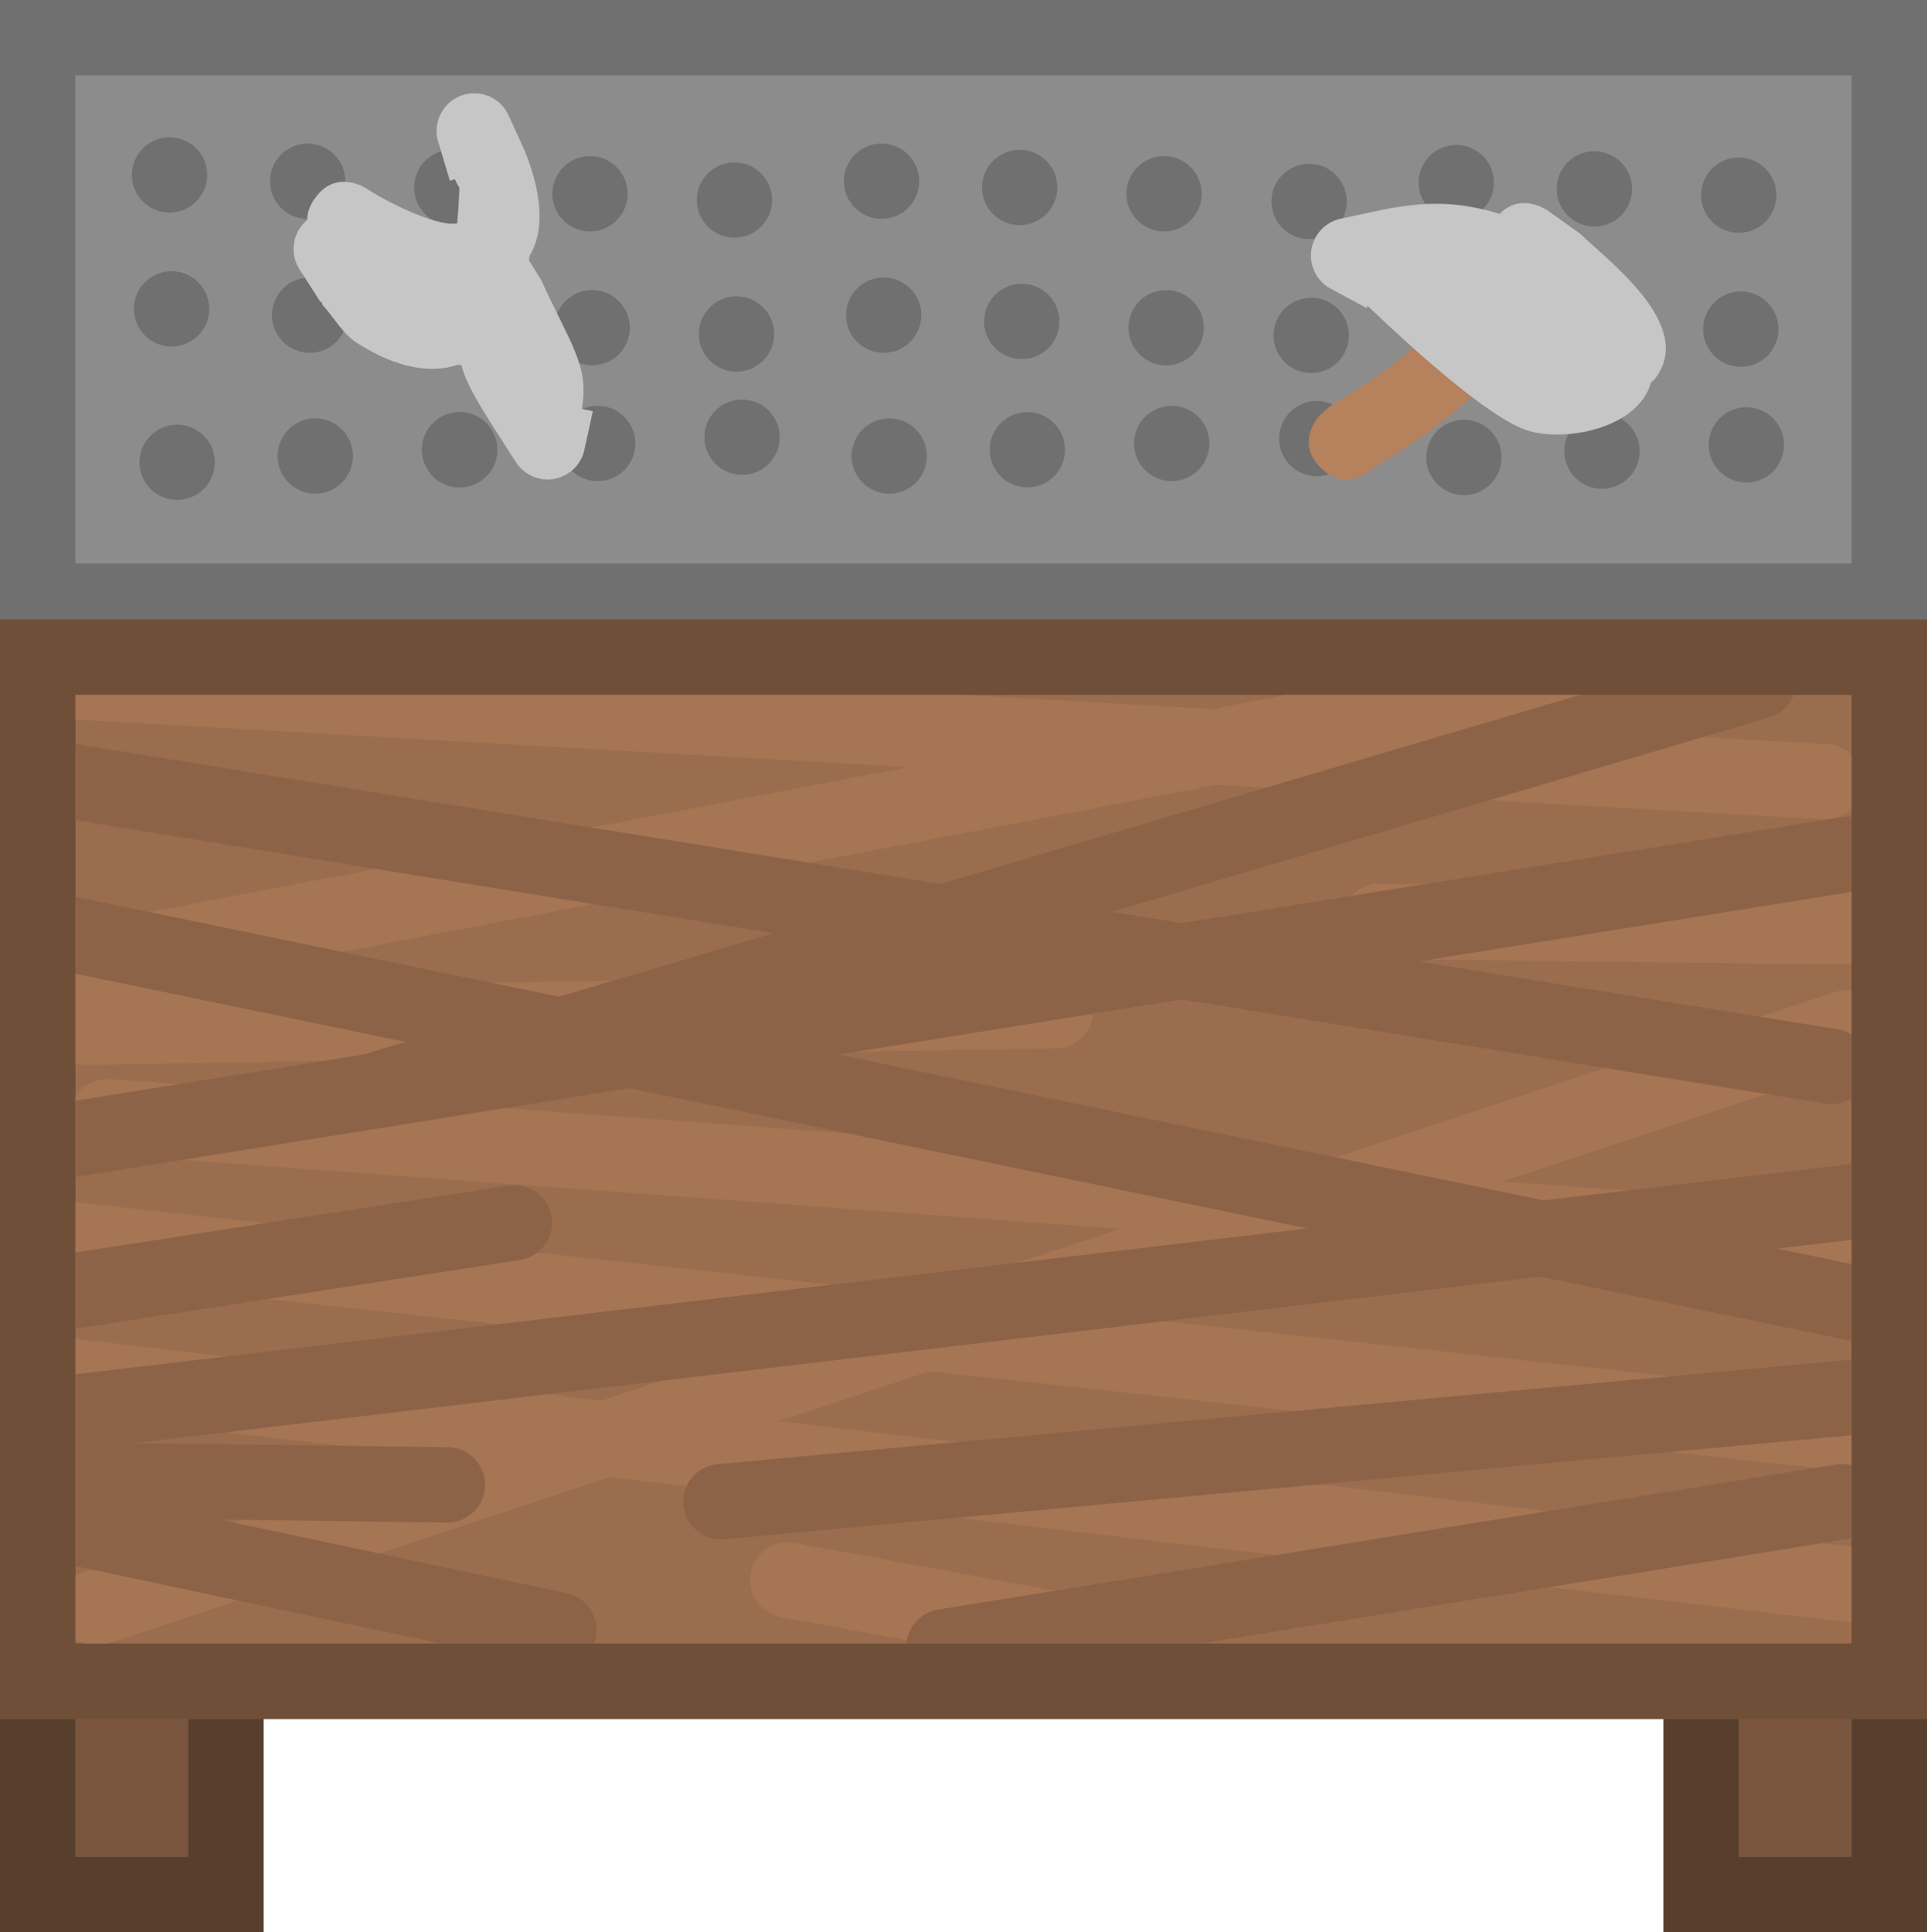 <svg version="1.1" xmlns="http://www.w3.org/2000/svg" xmlns:xlink="http://www.w3.org/1999/xlink" width="38.375" height="38.474" viewBox="0,0,38.375,38.474"><g transform="translate(-220.812,-160.878)"><g data-paper-data="{&quot;isPaintingLayer&quot;:true}" fill-rule="nonzero" stroke-linejoin="miter" stroke-miterlimit="10" stroke-dasharray="" stroke-dashoffset="0" style="mix-blend-mode: normal"><path d="M254.688,198.602v-8.5h3.75v8.5z" fill="#7a563e" stroke="#573e2d" stroke-width="1.5" stroke-linecap="butt"/><path d="M221.562,198.602v-8.5h3.75v8.5z" fill="#7a563e" stroke="#573e2d" stroke-width="1.5" stroke-linecap="butt"/><path d="M221.562,194.352v-20.391h36.875v20.391z" fill="#9a6d4e" stroke="#704f39" stroke-width="1.5" stroke-linecap="butt"/><path d="M221.562,172.85v-11.222h36.875v11.222z" fill="#8c8c8c" stroke="#707070" stroke-width="1.5" stroke-linecap="butt"/><path d="M243.243,164.736c0,-0.414 0.336,-0.75 0.75,-0.75c0.414,0 0.75,0.336 0.75,0.75c0,0.414 -0.336,0.75 -0.75,0.75c-0.414,0 -0.75,-0.336 -0.75,-0.75z" fill="#707070" stroke="none" stroke-width="0.5" stroke-linecap="butt"/><path d="M240.368,164.611c0,-0.414 0.336,-0.75 0.75,-0.75c0.414,0 0.75,0.336 0.75,0.75c0,0.414 -0.336,0.75 -0.75,0.75c-0.414,0 -0.75,-0.336 -0.75,-0.75z" fill="#707070" stroke="none" stroke-width="0.5" stroke-linecap="butt"/><path d="M237.618,164.486c0,-0.414 0.336,-0.75 0.75,-0.75c0.414,0 0.75,0.336 0.75,0.75c0,0.414 -0.336,0.75 -0.75,0.75c-0.414,0 -0.75,-0.336 -0.75,-0.75z" fill="#707070" stroke="none" stroke-width="0.5" stroke-linecap="butt"/><path d="M234.688,164.861c0,-0.414 0.336,-0.75 0.75,-0.75c0.414,0 0.75,0.336 0.75,0.75c0,0.414 -0.336,0.75 -0.75,0.75c-0.414,0 -0.75,-0.336 -0.75,-0.75z" fill="#707070" stroke="none" stroke-width="0.5" stroke-linecap="butt"/><path d="M231.812,164.736c0,-0.414 0.336,-0.75 0.75,-0.75c0.414,0 0.75,0.336 0.75,0.75c0,0.414 -0.336,0.75 -0.75,0.75c-0.414,0 -0.75,-0.336 -0.75,-0.75z" fill="#707070" stroke="none" stroke-width="0.5" stroke-linecap="butt"/><path d="M229.062,164.611c0,-0.414 0.336,-0.75 0.75,-0.75c0.414,0 0.75,0.336 0.75,0.75c0,0.414 -0.336,0.75 -0.75,0.75c-0.414,0 -0.75,-0.336 -0.75,-0.75z" fill="#707070" stroke="none" stroke-width="0.5" stroke-linecap="butt"/><path d="M229.062,164.611c0,-0.414 0.336,-0.75 0.75,-0.75c0.414,0 0.75,0.336 0.75,0.75c0,0.414 -0.336,0.75 -0.75,0.75c-0.414,0 -0.75,-0.336 -0.75,-0.75z" fill="#707070" stroke="none" stroke-width="0.5" stroke-linecap="butt"/><path d="M226.188,164.486c0,-0.414 0.336,-0.75 0.75,-0.75c0.414,0 0.75,0.336 0.75,0.75c0,0.414 -0.336,0.75 -0.75,0.75c-0.414,0 -0.75,-0.336 -0.75,-0.75z" fill="#707070" stroke="none" stroke-width="0.5" stroke-linecap="butt"/><path d="M223.438,164.361c0,-0.414 0.336,-0.75 0.75,-0.75c0.414,0 0.75,0.336 0.75,0.75c0,0.414 -0.336,0.75 -0.75,0.75c-0.414,0 -0.75,-0.336 -0.75,-0.75z" fill="#707070" stroke="none" stroke-width="0.5" stroke-linecap="butt"/><path d="M243.285,167.403c0,-0.414 0.336,-0.75 0.75,-0.75c0.414,0 0.75,0.336 0.75,0.75c0,0.414 -0.336,0.75 -0.75,0.75c-0.414,0 -0.75,-0.336 -0.75,-0.75z" fill="#707070" stroke="none" stroke-width="0.5" stroke-linecap="butt"/><path d="M240.41,167.278c0,-0.414 0.336,-0.75 0.75,-0.75c0.414,0 0.75,0.336 0.75,0.75c0,0.414 -0.336,0.75 -0.75,0.75c-0.414,0 -0.75,-0.336 -0.75,-0.75z" fill="#707070" stroke="none" stroke-width="0.5" stroke-linecap="butt"/><path d="M237.66,167.153c0,-0.414 0.336,-0.75 0.75,-0.75c0.414,0 0.75,0.336 0.75,0.75c0,0.414 -0.336,0.75 -0.75,0.75c-0.414,0 -0.75,-0.336 -0.75,-0.75z" fill="#707070" stroke="none" stroke-width="0.5" stroke-linecap="butt"/><path d="M234.729,167.528c0,-0.414 0.336,-0.75 0.75,-0.75c0.414,0 0.75,0.336 0.75,0.75c0,0.414 -0.336,0.75 -0.75,0.75c-0.414,0 -0.75,-0.336 -0.75,-0.75z" fill="#707070" stroke="none" stroke-width="0.5" stroke-linecap="butt"/><path d="M231.854,167.403c0,-0.414 0.336,-0.75 0.75,-0.75c0.414,0 0.75,0.336 0.75,0.75c0,0.414 -0.336,0.75 -0.75,0.75c-0.414,0 -0.75,-0.336 -0.75,-0.75z" fill="#707070" stroke="none" stroke-width="0.5" stroke-linecap="butt"/><path d="M229.104,167.278c0,-0.414 0.336,-0.75 0.75,-0.75c0.414,0 0.75,0.336 0.75,0.75c0,0.414 -0.336,0.75 -0.75,0.75c-0.414,0 -0.75,-0.336 -0.75,-0.75z" fill="#707070" stroke="none" stroke-width="0.5" stroke-linecap="butt"/><path d="M229.104,167.278c0,-0.414 0.336,-0.75 0.75,-0.75c0.414,0 0.75,0.336 0.75,0.75c0,0.414 -0.336,0.75 -0.75,0.75c-0.414,0 -0.75,-0.336 -0.75,-0.75z" fill="#707070" stroke="none" stroke-width="0.5" stroke-linecap="butt"/><path d="M226.229,167.153c0,-0.414 0.336,-0.75 0.75,-0.75c0.414,0 0.75,0.336 0.75,0.75c0,0.414 -0.336,0.75 -0.75,0.75c-0.414,0 -0.75,-0.336 -0.75,-0.75z" fill="#707070" stroke="none" stroke-width="0.5" stroke-linecap="butt"/><path d="M223.479,167.028c0,-0.414 0.336,-0.75 0.75,-0.75c0.414,0 0.75,0.336 0.75,0.75c0,0.414 -0.336,0.75 -0.75,0.75c-0.414,0 -0.75,-0.336 -0.75,-0.75z" fill="#707070" stroke="none" stroke-width="0.5" stroke-linecap="butt"/><path d="M244.146,168.958c0.414,0 0.75,0.336 0.75,0.75c0,0.414 -0.336,0.75 -0.75,0.75c-0.414,0 -0.75,-0.336 -0.75,-0.75c0,-0.414 0.336,-0.75 0.75,-0.75z" data-paper-data="{&quot;index&quot;:null}" fill="#707070" stroke="none" stroke-width="0.5" stroke-linecap="butt"/><path d="M241.271,169.083c0.414,0 0.75,0.336 0.75,0.75c0,0.414 -0.336,0.75 -0.75,0.75c-0.414,0 -0.75,-0.336 -0.75,-0.75c0,-0.414 0.336,-0.75 0.75,-0.75z" data-paper-data="{&quot;index&quot;:null}" fill="#707070" stroke="none" stroke-width="0.5" stroke-linecap="butt"/><path d="M238.521,169.208c0.414,0 0.75,0.336 0.75,0.75c0,0.414 -0.336,0.75 -0.75,0.75c-0.414,0 -0.75,-0.336 -0.75,-0.75c0,-0.414 0.336,-0.75 0.75,-0.75z" data-paper-data="{&quot;index&quot;:null}" fill="#707070" stroke="none" stroke-width="0.5" stroke-linecap="butt"/><path d="M235.59,168.833c0.414,0 0.75,0.336 0.75,0.75c0,0.414 -0.336,0.75 -0.75,0.75c-0.414,0 -0.75,-0.336 -0.75,-0.75c0,-0.414 0.336,-0.75 0.75,-0.75z" data-paper-data="{&quot;index&quot;:null}" fill="#707070" stroke="none" stroke-width="0.5" stroke-linecap="butt"/><path d="M232.715,168.958c0.414,0 0.75,0.336 0.75,0.75c0,0.414 -0.336,0.75 -0.75,0.75c-0.414,0 -0.75,-0.336 -0.75,-0.75c0,-0.414 0.336,-0.75 0.75,-0.75z" data-paper-data="{&quot;index&quot;:null}" fill="#707070" stroke="none" stroke-width="0.5" stroke-linecap="butt"/><path d="M229.965,169.083c0.414,0 0.75,0.336 0.75,0.75c0,0.414 -0.336,0.75 -0.75,0.75c-0.414,0 -0.75,-0.336 -0.75,-0.75c0,-0.414 0.336,-0.75 0.75,-0.75z" data-paper-data="{&quot;index&quot;:null}" fill="#707070" stroke="none" stroke-width="0.5" stroke-linecap="butt"/><path d="M229.965,169.083c0.414,0 0.75,0.336 0.75,0.75c0,0.414 -0.336,0.75 -0.75,0.75c-0.414,0 -0.75,-0.336 -0.75,-0.75c0,-0.414 0.336,-0.75 0.75,-0.75z" data-paper-data="{&quot;index&quot;:null}" fill="#707070" stroke="none" stroke-width="0.5" stroke-linecap="butt"/><path d="M227.09,169.208c0.414,0 0.75,0.336 0.75,0.75c0,0.414 -0.336,0.75 -0.75,0.75c-0.414,0 -0.75,-0.336 -0.75,-0.75c0,-0.414 0.336,-0.75 0.75,-0.75z" data-paper-data="{&quot;index&quot;:null}" fill="#707070" stroke="none" stroke-width="0.5" stroke-linecap="butt"/><path d="M224.34,169.333c0.414,0 0.75,0.336 0.75,0.75c0,0.414 -0.336,0.75 -0.75,0.75c-0.414,0 -0.75,-0.336 -0.75,-0.75c0,-0.414 0.336,-0.75 0.75,-0.75z" data-paper-data="{&quot;index&quot;:null}" fill="#707070" stroke="none" stroke-width="0.5" stroke-linecap="butt"/><path d="M254.688,164.764c0,-0.414 0.336,-0.75 0.75,-0.75c0.414,0 0.75,0.336 0.75,0.75c0,0.414 -0.336,0.75 -0.75,0.75c-0.414,0 -0.75,-0.336 -0.75,-0.75z" fill="#707070" stroke="none" stroke-width="0.5" stroke-linecap="butt"/><path d="M251.813,164.639c0,-0.414 0.336,-0.75 0.75,-0.75c0.414,0 0.75,0.336 0.75,0.75c0,0.414 -0.336,0.75 -0.75,0.75c-0.414,0 -0.75,-0.336 -0.75,-0.75z" fill="#707070" stroke="none" stroke-width="0.5" stroke-linecap="butt"/><path d="M249.063,164.514c0,-0.414 0.336,-0.75 0.75,-0.75c0.414,0 0.75,0.336 0.75,0.75c0,0.414 -0.336,0.75 -0.75,0.75c-0.414,0 -0.75,-0.336 -0.75,-0.75z" fill="#707070" stroke="none" stroke-width="0.5" stroke-linecap="butt"/><path d="M246.132,164.889c0,-0.414 0.336,-0.75 0.75,-0.75c0.414,0 0.75,0.336 0.75,0.75c0,0.414 -0.336,0.75 -0.75,0.75c-0.414,0 -0.75,-0.336 -0.75,-0.75z" fill="#707070" stroke="none" stroke-width="0.5" stroke-linecap="butt"/><path d="M254.729,167.431c0,-0.414 0.336,-0.75 0.75,-0.75c0.414,0 0.75,0.336 0.75,0.75c0,0.414 -0.336,0.75 -0.75,0.75c-0.414,0 -0.75,-0.336 -0.75,-0.75z" fill="#707070" stroke="none" stroke-width="0.5" stroke-linecap="butt"/><path d="M251.854,167.306c0,-0.414 0.336,-0.75 0.75,-0.75c0.414,0 0.75,0.336 0.75,0.75c0,0.414 -0.336,0.75 -0.75,0.75c-0.414,0 -0.75,-0.336 -0.75,-0.75z" fill="#707070" stroke="none" stroke-width="0.5" stroke-linecap="butt"/><path d="M249.104,167.181c0,-0.414 0.336,-0.75 0.75,-0.75c0.414,0 0.75,0.336 0.75,0.75c0,0.414 -0.336,0.75 -0.75,0.75c-0.414,0 -0.75,-0.336 -0.75,-0.75z" fill="#707070" stroke="none" stroke-width="0.5" stroke-linecap="butt"/><path d="M246.174,167.556c0,-0.414 0.336,-0.75 0.75,-0.75c0.414,0 0.75,0.336 0.75,0.75c0,0.414 -0.336,0.75 -0.75,0.75c-0.414,0 -0.75,-0.336 -0.75,-0.75z" fill="#707070" stroke="none" stroke-width="0.5" stroke-linecap="butt"/><path d="M255.59,168.986c0.414,0 0.75,0.336 0.75,0.75c0,0.414 -0.336,0.75 -0.75,0.75c-0.414,0 -0.75,-0.336 -0.75,-0.75c0,-0.414 0.336,-0.75 0.75,-0.75z" data-paper-data="{&quot;index&quot;:null}" fill="#707070" stroke="none" stroke-width="0.5" stroke-linecap="butt"/><path d="M252.715,169.111c0.414,0 0.75,0.336 0.75,0.75c0,0.414 -0.336,0.75 -0.75,0.75c-0.414,0 -0.75,-0.336 -0.75,-0.75c0,-0.414 0.336,-0.75 0.75,-0.75z" data-paper-data="{&quot;index&quot;:null}" fill="#707070" stroke="none" stroke-width="0.5" stroke-linecap="butt"/><path d="M249.965,169.236c0.414,0 0.75,0.336 0.75,0.75c0,0.414 -0.336,0.75 -0.75,0.75c-0.414,0 -0.75,-0.336 -0.75,-0.75c0,-0.414 0.336,-0.75 0.75,-0.75z" data-paper-data="{&quot;index&quot;:null}" fill="#707070" stroke="none" stroke-width="0.5" stroke-linecap="butt"/><path d="M247.035,168.861c0.414,0 0.75,0.336 0.75,0.75c0,0.414 -0.336,0.75 -0.75,0.75c-0.414,0 -0.75,-0.336 -0.75,-0.75c0,-0.414 0.336,-0.75 0.75,-0.75z" data-paper-data="{&quot;index&quot;:null}" fill="#707070" stroke="none" stroke-width="0.5" stroke-linecap="butt"/><path d="M222.167,174.444l35,2" fill="none" stroke="#a57554" stroke-width="1.5" stroke-linecap="round"/><path d="M251.833,174.444l-29.667,5.667" fill="none" stroke="#a57554" stroke-width="1.5" stroke-linecap="round"/><path d="M222.944,183.111l34.778,2.556" fill="none" stroke="#a57554" stroke-width="1.5" stroke-linecap="round"/><path d="M222.722,192.889l34.889,-11.556" fill="none" stroke="#a57554" stroke-width="1.5" stroke-linecap="round"/><path d="M257.833,192.444l-36.111,-4.222" fill="none" stroke="#a57554" stroke-width="1.5" stroke-linecap="round"/><path d="M257.833,189.444l-35.667,-3.889" fill="none" stroke="#a57554" stroke-width="1.5" stroke-linecap="round"/><path d="M241.833,181l-19.333,0.333" fill="none" stroke="#a57554" stroke-width="1.5" stroke-linecap="round"/><path d="M257.5,179.333l-9.222,-0.111" fill="none" stroke="#a57554" stroke-width="1.5" stroke-linecap="round"/><path d="M243.722,193.667l-7.222,-1.333" fill="none" stroke="#a57554" stroke-width="1.5" stroke-linecap="round"/><path d="M222.278,176.444l35,5.667" fill="none" stroke="#8d6348" stroke-width="1.5" stroke-linecap="round"/><path d="M221.611,183.667l36,-5.778" fill="none" stroke="#8d6348" stroke-width="1.5" stroke-linecap="round"/><path d="M255.833,174.444l-27.444,8.111" fill="none" stroke="#8d6348" stroke-width="1.5" stroke-linecap="round"/><path d="M258.056,186.889l-36,-7.444" fill="none" stroke="#8d6348" stroke-width="1.5" stroke-linecap="round"/><path d="M257.944,184.778l-35.667,4.222" fill="none" stroke="#8d6348" stroke-width="1.5" stroke-linecap="round"/><path d="M221.722,186.667l9.333,-1.444" fill="none" stroke="#8d6348" stroke-width="1.5" stroke-linecap="round"/><path d="M231.944,193.333l-9.444,-2" fill="none" stroke="#8d6348" stroke-width="1.5" stroke-linecap="round"/><path d="M239.611,193.667l17.889,-2.889" fill="none" stroke="#8d6348" stroke-width="1.5" stroke-linecap="round"/><path d="M258.056,188.667l-22.889,2.111" fill="none" stroke="#8d6348" stroke-width="1.5" stroke-linecap="round"/><path d="M221.611,190.333l8.111,0.111" fill="none" stroke="#8d6348" stroke-width="1.5" stroke-linecap="round"/><path d="M221.562,194.352v-20.391h36.875v20.391z" fill="none" stroke="#704f39" stroke-width="1.5" stroke-linecap="butt"/><path d="M227.077,164.837c0.421,-0.621 1.042,-0.2 1.042,-0.2c0.318,0.215 1.352,0.759 1.796,0.69c0.023,-0.229 0.037,-0.469 0.046,-0.708c-0.018,-0.034 -0.038,-0.07 -0.06,-0.107l-0.03,-0.066l-0.1,0.03l-0.228,-0.759c-0.103,-0.317 0.015,-0.675 0.309,-0.863c0.349,-0.224 0.813,-0.122 1.036,0.226c0.022,0.034 0.041,0.069 0.056,0.105l0.321,0.703c0.385,0.96 0.363,1.64 0.091,2.089c-0.003,0.028 -0.007,0.055 -0.011,0.083l0.244,0.392c0.57,1.257 0.97,1.718 0.808,2.567l0.221,0.048l-0.168,0.768c-0.041,0.188 -0.153,0.359 -0.328,0.471c-0.349,0.224 -0.813,0.122 -1.036,-0.226l-0.42,-0.655c-0.37,-0.581 -0.579,-0.937 -0.668,-1.281c-0.026,0 -0.051,0 -0.077,0c-0.519,0.168 -1.18,0.081 -1.991,-0.431c-0.294,-0.185 -0.468,-0.515 -0.702,-0.773l-0.012,-0.056l-0.019,0.012l-0.42,-0.655v0c-0.207,-0.322 -0.136,-0.743 0.152,-0.982c0.001,-0.127 0.041,-0.269 0.146,-0.424z" fill="#c6c6c6" stroke="none" stroke-width="0.5" stroke-linecap="butt"/><path d="M247.118,170.197c-0.538,-0.523 -0.015,-1.061 -0.015,-1.061l0.242,-0.207c0.867,-0.495 1.629,-1.075 2.324,-1.792c0,0 0.523,-0.538 1.061,-0.015c0.538,0.523 0.015,1.061 0.015,1.061c-0.798,0.816 -1.664,1.478 -2.652,2.047l0.087,-0.048c0,0 -0.523,0.538 -1.061,0.015z" fill="#b6815d" stroke="none" stroke-width="0.5" stroke-linecap="butt"/><path d="M250.68,165.137c0.418,-0.439 0.948,-0.071 0.948,-0.071l0.651,0.464c0.566,0.551 2.296,1.821 1.5,2.875c-0.024,0.032 -0.053,0.06 -0.086,0.084c-0.265,0.944 -1.767,1.202 -2.493,0.95c-0.726,-0.252 -2.112,-1.479 -3.153,-2.471l-0.022,0.042l-0.697,-0.375c-0.066,-0.033 -0.127,-0.077 -0.183,-0.131c-0.297,-0.289 -0.303,-0.764 -0.015,-1.061c0.11,-0.113 0.247,-0.184 0.39,-0.212l0.773,-0.166c0.93,-0.191 1.575,-0.174 2.385,0.072z" fill="#c6c6c6" stroke="none" stroke-width="0.5" stroke-linecap="butt"/></g></g></svg>